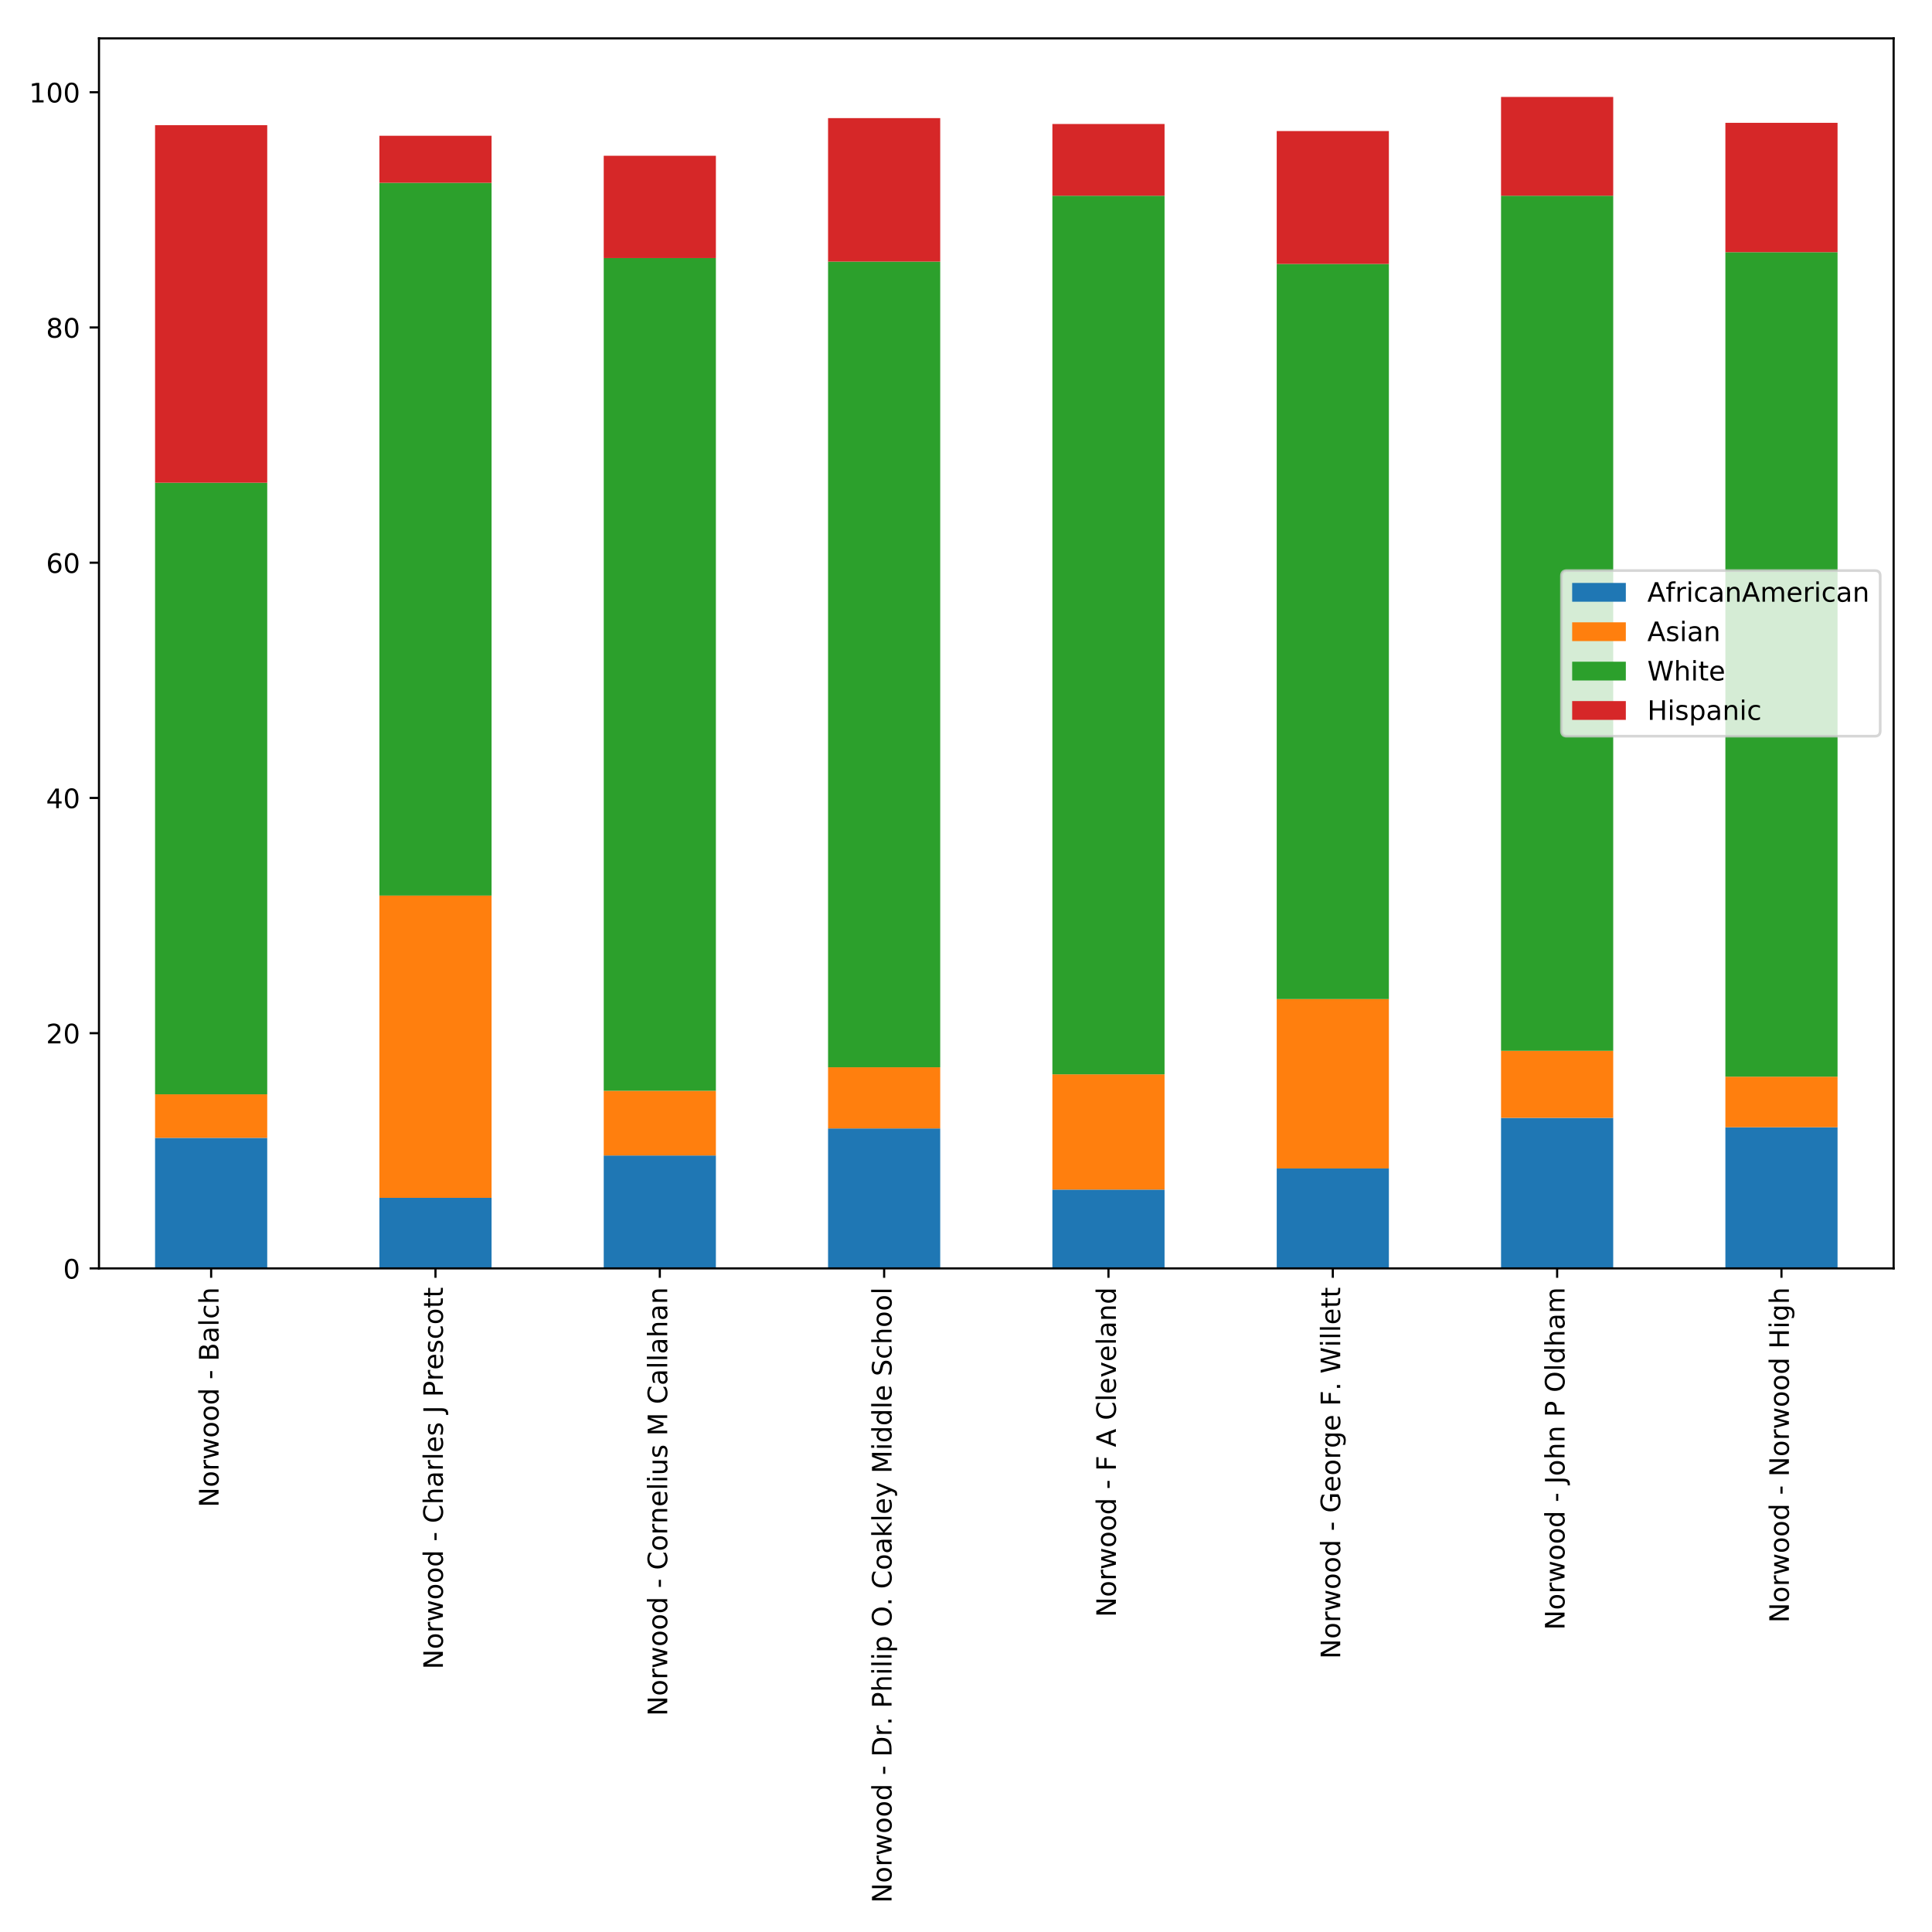 <?xml version="1.0" encoding="utf-8" standalone="no"?>
<!DOCTYPE svg PUBLIC "-//W3C//DTD SVG 1.1//EN"
  "http://www.w3.org/Graphics/SVG/1.1/DTD/svg11.dtd">
<!-- Created with matplotlib (http://matplotlib.org/) -->
<svg height="720pt" version="1.1" viewBox="0 0 720 720" width="720pt" xmlns="http://www.w3.org/2000/svg" xmlns:xlink="http://www.w3.org/1999/xlink">
 <defs>
  <style type="text/css">
*{stroke-linecap:butt;stroke-linejoin:round;}
  </style>
 </defs>
 <g id="figure_1">
  <g id="patch_1">
   <path d="M 0 720 
L 720 720 
L 720 0 
L 0 0 
z
" style="fill:#ffffff;"/>
  </g>
  <g id="axes_1">
   <g id="patch_2">
    <path d="M 36.888 472.697 
L 705.7 472.697 
L 705.7 14.3 
L 36.888 14.3 
z
" style="fill:#ffffff;"/>
   </g>
   <g id="patch_3">
    <path clip-path="url(#paf25fc138d)" d="M 57.788 472.697 
L 99.589 472.697 
L 99.589 424.043 
L 57.788 424.043 
z
" style="fill:#1f77b4;"/>
   </g>
   <g id="patch_4">
    <path clip-path="url(#paf25fc138d)" d="M 141.389 472.697 
L 183.19 472.697 
L 183.19 446.398 
L 141.389 446.398 
z
" style="fill:#1f77b4;"/>
   </g>
   <g id="patch_5">
    <path clip-path="url(#paf25fc138d)" d="M 224.991 472.697 
L 266.792 472.697 
L 266.792 430.618 
L 224.991 430.618 
z
" style="fill:#1f77b4;"/>
   </g>
   <g id="patch_6">
    <path clip-path="url(#paf25fc138d)" d="M 308.593 472.697 
L 350.393 472.697 
L 350.393 420.537 
L 308.593 420.537 
z
" style="fill:#1f77b4;"/>
   </g>
   <g id="patch_7">
    <path clip-path="url(#paf25fc138d)" d="M 392.194 472.697 
L 433.995 472.697 
L 433.995 443.329 
L 392.194 443.329 
z
" style="fill:#1f77b4;"/>
   </g>
   <g id="patch_8">
    <path clip-path="url(#paf25fc138d)" d="M 475.796 472.697 
L 517.596 472.697 
L 517.596 435.44 
L 475.796 435.44 
z
" style="fill:#1f77b4;"/>
   </g>
   <g id="patch_9">
    <path clip-path="url(#paf25fc138d)" d="M 559.397 472.697 
L 601.198 472.697 
L 601.198 416.592 
L 559.397 416.592 
z
" style="fill:#1f77b4;"/>
   </g>
   <g id="patch_10">
    <path clip-path="url(#paf25fc138d)" d="M 642.999 472.697 
L 684.8 472.697 
L 684.8 420.098 
L 642.999 420.098 
z
" style="fill:#1f77b4;"/>
   </g>
   <g id="patch_11">
    <path clip-path="url(#paf25fc138d)" d="M 57.788 424.043 
L 99.589 424.043 
L 99.589 407.825 
L 57.788 407.825 
z
" style="fill:#ff7f0e;"/>
   </g>
   <g id="patch_12">
    <path clip-path="url(#paf25fc138d)" d="M 141.389 446.398 
L 183.19 446.398 
L 183.19 333.749 
L 141.389 333.749 
z
" style="fill:#ff7f0e;"/>
   </g>
   <g id="patch_13">
    <path clip-path="url(#paf25fc138d)" d="M 224.991 430.618 
L 266.792 430.618 
L 266.792 406.51 
L 224.991 406.51 
z
" style="fill:#ff7f0e;"/>
   </g>
   <g id="patch_14">
    <path clip-path="url(#paf25fc138d)" d="M 308.593 420.537 
L 350.393 420.537 
L 350.393 397.744 
L 308.593 397.744 
z
" style="fill:#ff7f0e;"/>
   </g>
   <g id="patch_15">
    <path clip-path="url(#paf25fc138d)" d="M 392.194 443.329 
L 433.995 443.329 
L 433.995 400.374 
L 392.194 400.374 
z
" style="fill:#ff7f0e;"/>
   </g>
   <g id="patch_16">
    <path clip-path="url(#paf25fc138d)" d="M 475.796 435.44 
L 517.596 435.44 
L 517.596 372.321 
L 475.796 372.321 
z
" style="fill:#ff7f0e;"/>
   </g>
   <g id="patch_17">
    <path clip-path="url(#paf25fc138d)" d="M 559.397 416.592 
L 601.198 416.592 
L 601.198 391.607 
L 559.397 391.607 
z
" style="fill:#ff7f0e;"/>
   </g>
   <g id="patch_18">
    <path clip-path="url(#paf25fc138d)" d="M 642.999 420.098 
L 684.8 420.098 
L 684.8 401.25 
L 642.999 401.25 
z
" style="fill:#ff7f0e;"/>
   </g>
   <g id="patch_19">
    <path clip-path="url(#paf25fc138d)" d="M 57.788 407.825 
L 99.589 407.825 
L 99.589 179.898 
L 57.788 179.898 
z
" style="fill:#2ca02c;"/>
   </g>
   <g id="patch_20">
    <path clip-path="url(#paf25fc138d)" d="M 141.389 333.749 
L 183.19 333.749 
L 183.19 68.126 
L 141.389 68.126 
z
" style="fill:#2ca02c;"/>
   </g>
   <g id="patch_21">
    <path clip-path="url(#paf25fc138d)" d="M 224.991 406.51 
L 266.792 406.51 
L 266.792 96.179 
L 224.991 96.179 
z
" style="fill:#2ca02c;"/>
   </g>
   <g id="patch_22">
    <path clip-path="url(#paf25fc138d)" d="M 308.593 397.744 
L 350.393 397.744 
L 350.393 97.493 
L 308.593 97.493 
z
" style="fill:#2ca02c;"/>
   </g>
   <g id="patch_23">
    <path clip-path="url(#paf25fc138d)" d="M 392.194 400.374 
L 433.995 400.374 
L 433.995 72.947 
L 392.194 72.947 
z
" style="fill:#2ca02c;"/>
   </g>
   <g id="patch_24">
    <path clip-path="url(#paf25fc138d)" d="M 475.796 372.321 
L 517.596 372.321 
L 517.596 98.37 
L 475.796 98.37 
z
" style="fill:#2ca02c;"/>
   </g>
   <g id="patch_25">
    <path clip-path="url(#paf25fc138d)" d="M 559.397 391.607 
L 601.198 391.607 
L 601.198 72.947 
L 559.397 72.947 
z
" style="fill:#2ca02c;"/>
   </g>
   <g id="patch_26">
    <path clip-path="url(#paf25fc138d)" d="M 642.999 401.25 
L 684.8 401.25 
L 684.8 93.987 
L 642.999 93.987 
z
" style="fill:#2ca02c;"/>
   </g>
   <g id="patch_27">
    <path clip-path="url(#paf25fc138d)" d="M 57.788 179.898 
L 99.589 179.898 
L 99.589 46.648 
L 57.788 46.648 
z
" style="fill:#d62728;"/>
   </g>
   <g id="patch_28">
    <path clip-path="url(#paf25fc138d)" d="M 141.389 68.126 
L 183.19 68.126 
L 183.19 50.593 
L 141.389 50.593 
z
" style="fill:#d62728;"/>
   </g>
   <g id="patch_29">
    <path clip-path="url(#paf25fc138d)" d="M 224.991 96.179 
L 266.792 96.179 
L 266.792 58.045 
L 224.991 58.045 
z
" style="fill:#d62728;"/>
   </g>
   <g id="patch_30">
    <path clip-path="url(#paf25fc138d)" d="M 308.593 97.493 
L 350.393 97.493 
L 350.393 44.018 
L 308.593 44.018 
z
" style="fill:#d62728;"/>
   </g>
   <g id="patch_31">
    <path clip-path="url(#paf25fc138d)" d="M 392.194 72.947 
L 433.995 72.947 
L 433.995 46.21 
L 392.194 46.21 
z
" style="fill:#d62728;"/>
   </g>
   <g id="patch_32">
    <path clip-path="url(#paf25fc138d)" d="M 475.796 98.37 
L 517.596 98.37 
L 517.596 48.84 
L 475.796 48.84 
z
" style="fill:#d62728;"/>
   </g>
   <g id="patch_33">
    <path clip-path="url(#paf25fc138d)" d="M 559.397 72.947 
L 601.198 72.947 
L 601.198 36.128 
L 559.397 36.128 
z
" style="fill:#d62728;"/>
   </g>
   <g id="patch_34">
    <path clip-path="url(#paf25fc138d)" d="M 642.999 93.987 
L 684.8 93.987 
L 684.8 45.772 
L 642.999 45.772 
z
" style="fill:#d62728;"/>
   </g>
   <g id="matplotlib.axis_1">
    <g id="xtick_1">
     <g id="line2d_1">
      <defs>
       <path d="M 0 0 
L 0 3.5 
" id="mbad2134e27" style="stroke:#000000;stroke-width:0.8;"/>
      </defs>
      <g>
       <use style="stroke:#000000;stroke-width:0.8;" x="78.688" xlink:href="#mbad2134e27" y="472.697"/>
      </g>
     </g>
     <g id="text_1">
      <!-- Norwood - Balch -->
      <defs>
       <path d="M 9.812 72.906 
L 23.094 72.906 
L 55.422 11.922 
L 55.422 72.906 
L 64.984 72.906 
L 64.984 0 
L 51.703 0 
L 19.391 60.984 
L 19.391 0 
L 9.812 0 
z
" id="DejaVuSans-4e"/>
       <path d="M 30.609 48.391 
Q 23.391 48.391 19.188 42.75 
Q 14.984 37.109 14.984 27.297 
Q 14.984 17.484 19.156 11.844 
Q 23.344 6.203 30.609 6.203 
Q 37.797 6.203 41.984 11.859 
Q 46.188 17.531 46.188 27.297 
Q 46.188 37.016 41.984 42.703 
Q 37.797 48.391 30.609 48.391 
z
M 30.609 56 
Q 42.328 56 49.016 48.375 
Q 55.719 40.766 55.719 27.297 
Q 55.719 13.875 49.016 6.219 
Q 42.328 -1.422 30.609 -1.422 
Q 18.844 -1.422 12.172 6.219 
Q 5.516 13.875 5.516 27.297 
Q 5.516 40.766 12.172 48.375 
Q 18.844 56 30.609 56 
z
" id="DejaVuSans-6f"/>
       <path d="M 41.109 46.297 
Q 39.594 47.172 37.812 47.578 
Q 36.031 48 33.891 48 
Q 26.266 48 22.188 43.047 
Q 18.109 38.094 18.109 28.812 
L 18.109 0 
L 9.078 0 
L 9.078 54.688 
L 18.109 54.688 
L 18.109 46.188 
Q 20.953 51.172 25.484 53.578 
Q 30.031 56 36.531 56 
Q 37.453 56 38.578 55.875 
Q 39.703 55.766 41.062 55.516 
z
" id="DejaVuSans-72"/>
       <path d="M 4.203 54.688 
L 13.188 54.688 
L 24.422 12.016 
L 35.594 54.688 
L 46.188 54.688 
L 57.422 12.016 
L 68.609 54.688 
L 77.594 54.688 
L 63.281 0 
L 52.688 0 
L 40.922 44.828 
L 29.109 0 
L 18.5 0 
z
" id="DejaVuSans-77"/>
       <path d="M 45.406 46.391 
L 45.406 75.984 
L 54.391 75.984 
L 54.391 0 
L 45.406 0 
L 45.406 8.203 
Q 42.578 3.328 38.25 0.953 
Q 33.938 -1.422 27.875 -1.422 
Q 17.969 -1.422 11.734 6.484 
Q 5.516 14.406 5.516 27.297 
Q 5.516 40.188 11.734 48.094 
Q 17.969 56 27.875 56 
Q 33.938 56 38.25 53.625 
Q 42.578 51.266 45.406 46.391 
z
M 14.797 27.297 
Q 14.797 17.391 18.875 11.75 
Q 22.953 6.109 30.078 6.109 
Q 37.203 6.109 41.297 11.75 
Q 45.406 17.391 45.406 27.297 
Q 45.406 37.203 41.297 42.844 
Q 37.203 48.484 30.078 48.484 
Q 22.953 48.484 18.875 42.844 
Q 14.797 37.203 14.797 27.297 
z
" id="DejaVuSans-64"/>
       <path id="DejaVuSans-20"/>
       <path d="M 4.891 31.391 
L 31.203 31.391 
L 31.203 23.391 
L 4.891 23.391 
z
" id="DejaVuSans-2d"/>
       <path d="M 19.672 34.812 
L 19.672 8.109 
L 35.5 8.109 
Q 43.453 8.109 47.281 11.406 
Q 51.125 14.703 51.125 21.484 
Q 51.125 28.328 47.281 31.562 
Q 43.453 34.812 35.5 34.812 
z
M 19.672 64.797 
L 19.672 42.828 
L 34.281 42.828 
Q 41.5 42.828 45.031 45.531 
Q 48.578 48.25 48.578 53.812 
Q 48.578 59.328 45.031 62.062 
Q 41.5 64.797 34.281 64.797 
z
M 9.812 72.906 
L 35.016 72.906 
Q 46.297 72.906 52.391 68.219 
Q 58.5 63.531 58.5 54.891 
Q 58.5 48.188 55.375 44.234 
Q 52.25 40.281 46.188 39.312 
Q 53.469 37.75 57.5 32.781 
Q 61.531 27.828 61.531 20.406 
Q 61.531 10.641 54.891 5.312 
Q 48.25 0 35.984 0 
L 9.812 0 
z
" id="DejaVuSans-42"/>
       <path d="M 34.281 27.484 
Q 23.391 27.484 19.188 25 
Q 14.984 22.516 14.984 16.5 
Q 14.984 11.719 18.141 8.906 
Q 21.297 6.109 26.703 6.109 
Q 34.188 6.109 38.703 11.406 
Q 43.219 16.703 43.219 25.484 
L 43.219 27.484 
z
M 52.203 31.203 
L 52.203 0 
L 43.219 0 
L 43.219 8.297 
Q 40.141 3.328 35.547 0.953 
Q 30.953 -1.422 24.312 -1.422 
Q 15.922 -1.422 10.953 3.297 
Q 6 8.016 6 15.922 
Q 6 25.141 12.172 29.828 
Q 18.359 34.516 30.609 34.516 
L 43.219 34.516 
L 43.219 35.406 
Q 43.219 41.609 39.141 45 
Q 35.062 48.391 27.688 48.391 
Q 23 48.391 18.547 47.266 
Q 14.109 46.141 10.016 43.891 
L 10.016 52.203 
Q 14.938 54.109 19.578 55.047 
Q 24.219 56 28.609 56 
Q 40.484 56 46.344 49.844 
Q 52.203 43.703 52.203 31.203 
z
" id="DejaVuSans-61"/>
       <path d="M 9.422 75.984 
L 18.406 75.984 
L 18.406 0 
L 9.422 0 
z
" id="DejaVuSans-6c"/>
       <path d="M 48.781 52.594 
L 48.781 44.188 
Q 44.969 46.297 41.141 47.344 
Q 37.312 48.391 33.406 48.391 
Q 24.656 48.391 19.812 42.844 
Q 14.984 37.312 14.984 27.297 
Q 14.984 17.281 19.812 11.734 
Q 24.656 6.203 33.406 6.203 
Q 37.312 6.203 41.141 7.25 
Q 44.969 8.297 48.781 10.406 
L 48.781 2.094 
Q 45.016 0.344 40.984 -0.531 
Q 36.969 -1.422 32.422 -1.422 
Q 20.062 -1.422 12.781 6.344 
Q 5.516 14.109 5.516 27.297 
Q 5.516 40.672 12.859 48.328 
Q 20.219 56 33.016 56 
Q 37.156 56 41.109 55.141 
Q 45.062 54.297 48.781 52.594 
z
" id="DejaVuSans-63"/>
       <path d="M 54.891 33.016 
L 54.891 0 
L 45.906 0 
L 45.906 32.719 
Q 45.906 40.484 42.875 44.328 
Q 39.844 48.188 33.797 48.188 
Q 26.516 48.188 22.312 43.547 
Q 18.109 38.922 18.109 30.906 
L 18.109 0 
L 9.078 0 
L 9.078 75.984 
L 18.109 75.984 
L 18.109 46.188 
Q 21.344 51.125 25.703 53.562 
Q 30.078 56 35.797 56 
Q 45.219 56 50.047 50.172 
Q 54.891 44.344 54.891 33.016 
z
" id="DejaVuSans-68"/>
      </defs>
      <g transform="translate(81.448 561.739)rotate(-90)scale(0.1 -0.1)">
       <use xlink:href="#DejaVuSans-4e"/>
       <use x="74.805" xlink:href="#DejaVuSans-6f"/>
       <use x="135.986" xlink:href="#DejaVuSans-72"/>
       <use x="177.1" xlink:href="#DejaVuSans-77"/>
       <use x="258.887" xlink:href="#DejaVuSans-6f"/>
       <use x="320.068" xlink:href="#DejaVuSans-6f"/>
       <use x="381.25" xlink:href="#DejaVuSans-64"/>
       <use x="444.727" xlink:href="#DejaVuSans-20"/>
       <use x="476.514" xlink:href="#DejaVuSans-2d"/>
       <use x="512.598" xlink:href="#DejaVuSans-20"/>
       <use x="544.385" xlink:href="#DejaVuSans-42"/>
       <use x="612.988" xlink:href="#DejaVuSans-61"/>
       <use x="674.268" xlink:href="#DejaVuSans-6c"/>
       <use x="702.051" xlink:href="#DejaVuSans-63"/>
       <use x="757.031" xlink:href="#DejaVuSans-68"/>
      </g>
     </g>
    </g>
    <g id="xtick_2">
     <g id="line2d_2">
      <g>
       <use style="stroke:#000000;stroke-width:0.8;" x="162.29" xlink:href="#mbad2134e27" y="472.697"/>
      </g>
     </g>
     <g id="text_2">
      <!-- Norwood - Charles J Prescott -->
      <defs>
       <path d="M 64.406 67.281 
L 64.406 56.891 
Q 59.422 61.531 53.781 63.812 
Q 48.141 66.109 41.797 66.109 
Q 29.297 66.109 22.656 58.469 
Q 16.016 50.828 16.016 36.375 
Q 16.016 21.969 22.656 14.328 
Q 29.297 6.688 41.797 6.688 
Q 48.141 6.688 53.781 8.984 
Q 59.422 11.281 64.406 15.922 
L 64.406 5.609 
Q 59.234 2.094 53.438 0.328 
Q 47.656 -1.422 41.219 -1.422 
Q 24.656 -1.422 15.125 8.703 
Q 5.609 18.844 5.609 36.375 
Q 5.609 53.953 15.125 64.078 
Q 24.656 74.219 41.219 74.219 
Q 47.75 74.219 53.531 72.484 
Q 59.328 70.75 64.406 67.281 
z
" id="DejaVuSans-43"/>
       <path d="M 56.203 29.594 
L 56.203 25.203 
L 14.891 25.203 
Q 15.484 15.922 20.484 11.062 
Q 25.484 6.203 34.422 6.203 
Q 39.594 6.203 44.453 7.469 
Q 49.312 8.734 54.109 11.281 
L 54.109 2.781 
Q 49.266 0.734 44.188 -0.344 
Q 39.109 -1.422 33.891 -1.422 
Q 20.797 -1.422 13.156 6.188 
Q 5.516 13.812 5.516 26.812 
Q 5.516 40.234 12.766 48.109 
Q 20.016 56 32.328 56 
Q 43.359 56 49.781 48.891 
Q 56.203 41.797 56.203 29.594 
z
M 47.219 32.234 
Q 47.125 39.594 43.094 43.984 
Q 39.062 48.391 32.422 48.391 
Q 24.906 48.391 20.391 44.141 
Q 15.875 39.891 15.188 32.172 
z
" id="DejaVuSans-65"/>
       <path d="M 44.281 53.078 
L 44.281 44.578 
Q 40.484 46.531 36.375 47.5 
Q 32.281 48.484 27.875 48.484 
Q 21.188 48.484 17.844 46.438 
Q 14.5 44.391 14.5 40.281 
Q 14.5 37.156 16.891 35.375 
Q 19.281 33.594 26.516 31.984 
L 29.594 31.297 
Q 39.156 29.25 43.188 25.516 
Q 47.219 21.781 47.219 15.094 
Q 47.219 7.469 41.188 3.016 
Q 35.156 -1.422 24.609 -1.422 
Q 20.219 -1.422 15.453 -0.562 
Q 10.688 0.297 5.422 2 
L 5.422 11.281 
Q 10.406 8.688 15.234 7.391 
Q 20.062 6.109 24.812 6.109 
Q 31.156 6.109 34.562 8.281 
Q 37.984 10.453 37.984 14.406 
Q 37.984 18.062 35.516 20.016 
Q 33.062 21.969 24.703 23.781 
L 21.578 24.516 
Q 13.234 26.266 9.516 29.906 
Q 5.812 33.547 5.812 39.891 
Q 5.812 47.609 11.281 51.797 
Q 16.75 56 26.812 56 
Q 31.781 56 36.172 55.266 
Q 40.578 54.547 44.281 53.078 
z
" id="DejaVuSans-73"/>
       <path d="M 9.812 72.906 
L 19.672 72.906 
L 19.672 5.078 
Q 19.672 -8.109 14.672 -14.062 
Q 9.672 -20.016 -1.422 -20.016 
L -5.172 -20.016 
L -5.172 -11.719 
L -2.094 -11.719 
Q 4.438 -11.719 7.125 -8.047 
Q 9.812 -4.391 9.812 5.078 
z
" id="DejaVuSans-4a"/>
       <path d="M 19.672 64.797 
L 19.672 37.406 
L 32.078 37.406 
Q 38.969 37.406 42.719 40.969 
Q 46.484 44.531 46.484 51.125 
Q 46.484 57.672 42.719 61.234 
Q 38.969 64.797 32.078 64.797 
z
M 9.812 72.906 
L 32.078 72.906 
Q 44.344 72.906 50.609 67.359 
Q 56.891 61.812 56.891 51.125 
Q 56.891 40.328 50.609 34.812 
Q 44.344 29.297 32.078 29.297 
L 19.672 29.297 
L 19.672 0 
L 9.812 0 
z
" id="DejaVuSans-50"/>
       <path d="M 18.312 70.219 
L 18.312 54.688 
L 36.812 54.688 
L 36.812 47.703 
L 18.312 47.703 
L 18.312 18.016 
Q 18.312 11.328 20.141 9.422 
Q 21.969 7.516 27.594 7.516 
L 36.812 7.516 
L 36.812 0 
L 27.594 0 
Q 17.188 0 13.234 3.875 
Q 9.281 7.766 9.281 18.016 
L 9.281 47.703 
L 2.688 47.703 
L 2.688 54.688 
L 9.281 54.688 
L 9.281 70.219 
z
" id="DejaVuSans-74"/>
      </defs>
      <g transform="translate(165.049 622.098)rotate(-90)scale(0.1 -0.1)">
       <use xlink:href="#DejaVuSans-4e"/>
       <use x="74.805" xlink:href="#DejaVuSans-6f"/>
       <use x="135.986" xlink:href="#DejaVuSans-72"/>
       <use x="177.1" xlink:href="#DejaVuSans-77"/>
       <use x="258.887" xlink:href="#DejaVuSans-6f"/>
       <use x="320.068" xlink:href="#DejaVuSans-6f"/>
       <use x="381.25" xlink:href="#DejaVuSans-64"/>
       <use x="444.727" xlink:href="#DejaVuSans-20"/>
       <use x="476.514" xlink:href="#DejaVuSans-2d"/>
       <use x="512.598" xlink:href="#DejaVuSans-20"/>
       <use x="544.385" xlink:href="#DejaVuSans-43"/>
       <use x="614.209" xlink:href="#DejaVuSans-68"/>
       <use x="677.588" xlink:href="#DejaVuSans-61"/>
       <use x="738.867" xlink:href="#DejaVuSans-72"/>
       <use x="779.98" xlink:href="#DejaVuSans-6c"/>
       <use x="807.764" xlink:href="#DejaVuSans-65"/>
       <use x="869.287" xlink:href="#DejaVuSans-73"/>
       <use x="921.387" xlink:href="#DejaVuSans-20"/>
       <use x="953.174" xlink:href="#DejaVuSans-4a"/>
       <use x="982.666" xlink:href="#DejaVuSans-20"/>
       <use x="1014.453" xlink:href="#DejaVuSans-50"/>
       <use x="1074.74" xlink:href="#DejaVuSans-72"/>
       <use x="1115.822" xlink:href="#DejaVuSans-65"/>
       <use x="1177.346" xlink:href="#DejaVuSans-73"/>
       <use x="1229.445" xlink:href="#DejaVuSans-63"/>
       <use x="1284.426" xlink:href="#DejaVuSans-6f"/>
       <use x="1345.607" xlink:href="#DejaVuSans-74"/>
       <use x="1384.816" xlink:href="#DejaVuSans-74"/>
      </g>
     </g>
    </g>
    <g id="xtick_3">
     <g id="line2d_3">
      <g>
       <use style="stroke:#000000;stroke-width:0.8;" x="245.891" xlink:href="#mbad2134e27" y="472.697"/>
      </g>
     </g>
     <g id="text_3">
      <!-- Norwood - Cornelius M Callahan -->
      <defs>
       <path d="M 54.891 33.016 
L 54.891 0 
L 45.906 0 
L 45.906 32.719 
Q 45.906 40.484 42.875 44.328 
Q 39.844 48.188 33.797 48.188 
Q 26.516 48.188 22.312 43.547 
Q 18.109 38.922 18.109 30.906 
L 18.109 0 
L 9.078 0 
L 9.078 54.688 
L 18.109 54.688 
L 18.109 46.188 
Q 21.344 51.125 25.703 53.562 
Q 30.078 56 35.797 56 
Q 45.219 56 50.047 50.172 
Q 54.891 44.344 54.891 33.016 
z
" id="DejaVuSans-6e"/>
       <path d="M 9.422 54.688 
L 18.406 54.688 
L 18.406 0 
L 9.422 0 
z
M 9.422 75.984 
L 18.406 75.984 
L 18.406 64.594 
L 9.422 64.594 
z
" id="DejaVuSans-69"/>
       <path d="M 8.5 21.578 
L 8.5 54.688 
L 17.484 54.688 
L 17.484 21.922 
Q 17.484 14.156 20.5 10.266 
Q 23.531 6.391 29.594 6.391 
Q 36.859 6.391 41.078 11.031 
Q 45.312 15.672 45.312 23.688 
L 45.312 54.688 
L 54.297 54.688 
L 54.297 0 
L 45.312 0 
L 45.312 8.406 
Q 42.047 3.422 37.719 1 
Q 33.406 -1.422 27.688 -1.422 
Q 18.266 -1.422 13.375 4.438 
Q 8.5 10.297 8.5 21.578 
z
M 31.109 56 
z
" id="DejaVuSans-75"/>
       <path d="M 9.812 72.906 
L 24.516 72.906 
L 43.109 23.297 
L 61.812 72.906 
L 76.516 72.906 
L 76.516 0 
L 66.891 0 
L 66.891 64.016 
L 48.094 14.016 
L 38.188 14.016 
L 19.391 64.016 
L 19.391 0 
L 9.812 0 
z
" id="DejaVuSans-4d"/>
      </defs>
      <g transform="translate(248.651 639.523)rotate(-90)scale(0.1 -0.1)">
       <use xlink:href="#DejaVuSans-4e"/>
       <use x="74.805" xlink:href="#DejaVuSans-6f"/>
       <use x="135.986" xlink:href="#DejaVuSans-72"/>
       <use x="177.1" xlink:href="#DejaVuSans-77"/>
       <use x="258.887" xlink:href="#DejaVuSans-6f"/>
       <use x="320.068" xlink:href="#DejaVuSans-6f"/>
       <use x="381.25" xlink:href="#DejaVuSans-64"/>
       <use x="444.727" xlink:href="#DejaVuSans-20"/>
       <use x="476.514" xlink:href="#DejaVuSans-2d"/>
       <use x="512.598" xlink:href="#DejaVuSans-20"/>
       <use x="544.385" xlink:href="#DejaVuSans-43"/>
       <use x="614.209" xlink:href="#DejaVuSans-6f"/>
       <use x="675.391" xlink:href="#DejaVuSans-72"/>
       <use x="716.488" xlink:href="#DejaVuSans-6e"/>
       <use x="779.867" xlink:href="#DejaVuSans-65"/>
       <use x="841.391" xlink:href="#DejaVuSans-6c"/>
       <use x="869.174" xlink:href="#DejaVuSans-69"/>
       <use x="896.957" xlink:href="#DejaVuSans-75"/>
       <use x="960.336" xlink:href="#DejaVuSans-73"/>
       <use x="1012.436" xlink:href="#DejaVuSans-20"/>
       <use x="1044.223" xlink:href="#DejaVuSans-4d"/>
       <use x="1130.502" xlink:href="#DejaVuSans-20"/>
       <use x="1162.289" xlink:href="#DejaVuSans-43"/>
       <use x="1232.113" xlink:href="#DejaVuSans-61"/>
       <use x="1293.393" xlink:href="#DejaVuSans-6c"/>
       <use x="1321.176" xlink:href="#DejaVuSans-6c"/>
       <use x="1348.959" xlink:href="#DejaVuSans-61"/>
       <use x="1410.238" xlink:href="#DejaVuSans-68"/>
       <use x="1473.617" xlink:href="#DejaVuSans-61"/>
       <use x="1534.896" xlink:href="#DejaVuSans-6e"/>
      </g>
     </g>
    </g>
    <g id="xtick_4">
     <g id="line2d_4">
      <g>
       <use style="stroke:#000000;stroke-width:0.8;" x="329.493" xlink:href="#mbad2134e27" y="472.697"/>
      </g>
     </g>
     <g id="text_4">
      <!-- Norwood - Dr. Philip O. Coakley Middle School -->
      <defs>
       <path d="M 19.672 64.797 
L 19.672 8.109 
L 31.594 8.109 
Q 46.688 8.109 53.688 14.938 
Q 60.688 21.781 60.688 36.531 
Q 60.688 51.172 53.688 57.984 
Q 46.688 64.797 31.594 64.797 
z
M 9.812 72.906 
L 30.078 72.906 
Q 51.266 72.906 61.172 64.094 
Q 71.094 55.281 71.094 36.531 
Q 71.094 17.672 61.125 8.828 
Q 51.172 0 30.078 0 
L 9.812 0 
z
" id="DejaVuSans-44"/>
       <path d="M 10.688 12.406 
L 21 12.406 
L 21 0 
L 10.688 0 
z
" id="DejaVuSans-2e"/>
       <path d="M 18.109 8.203 
L 18.109 -20.797 
L 9.078 -20.797 
L 9.078 54.688 
L 18.109 54.688 
L 18.109 46.391 
Q 20.953 51.266 25.266 53.625 
Q 29.594 56 35.594 56 
Q 45.562 56 51.781 48.094 
Q 58.016 40.188 58.016 27.297 
Q 58.016 14.406 51.781 6.484 
Q 45.562 -1.422 35.594 -1.422 
Q 29.594 -1.422 25.266 0.953 
Q 20.953 3.328 18.109 8.203 
z
M 48.688 27.297 
Q 48.688 37.203 44.609 42.844 
Q 40.531 48.484 33.406 48.484 
Q 26.266 48.484 22.188 42.844 
Q 18.109 37.203 18.109 27.297 
Q 18.109 17.391 22.188 11.75 
Q 26.266 6.109 33.406 6.109 
Q 40.531 6.109 44.609 11.75 
Q 48.688 17.391 48.688 27.297 
z
" id="DejaVuSans-70"/>
       <path d="M 39.406 66.219 
Q 28.656 66.219 22.328 58.203 
Q 16.016 50.203 16.016 36.375 
Q 16.016 22.609 22.328 14.594 
Q 28.656 6.594 39.406 6.594 
Q 50.141 6.594 56.422 14.594 
Q 62.703 22.609 62.703 36.375 
Q 62.703 50.203 56.422 58.203 
Q 50.141 66.219 39.406 66.219 
z
M 39.406 74.219 
Q 54.734 74.219 63.906 63.938 
Q 73.094 53.656 73.094 36.375 
Q 73.094 19.141 63.906 8.859 
Q 54.734 -1.422 39.406 -1.422 
Q 24.031 -1.422 14.812 8.828 
Q 5.609 19.094 5.609 36.375 
Q 5.609 53.656 14.812 63.938 
Q 24.031 74.219 39.406 74.219 
z
" id="DejaVuSans-4f"/>
       <path d="M 9.078 75.984 
L 18.109 75.984 
L 18.109 31.109 
L 44.922 54.688 
L 56.391 54.688 
L 27.391 29.109 
L 57.625 0 
L 45.906 0 
L 18.109 26.703 
L 18.109 0 
L 9.078 0 
z
" id="DejaVuSans-6b"/>
       <path d="M 32.172 -5.078 
Q 28.375 -14.844 24.75 -17.812 
Q 21.141 -20.797 15.094 -20.797 
L 7.906 -20.797 
L 7.906 -13.281 
L 13.188 -13.281 
Q 16.891 -13.281 18.938 -11.516 
Q 21 -9.766 23.484 -3.219 
L 25.094 0.875 
L 2.984 54.688 
L 12.5 54.688 
L 29.594 11.922 
L 46.688 54.688 
L 56.203 54.688 
z
" id="DejaVuSans-79"/>
       <path d="M 53.516 70.516 
L 53.516 60.891 
Q 47.906 63.578 42.922 64.891 
Q 37.938 66.219 33.297 66.219 
Q 25.25 66.219 20.875 63.094 
Q 16.5 59.969 16.5 54.203 
Q 16.5 49.359 19.406 46.891 
Q 22.312 44.438 30.422 42.922 
L 36.375 41.703 
Q 47.406 39.594 52.656 34.297 
Q 57.906 29 57.906 20.125 
Q 57.906 9.516 50.797 4.047 
Q 43.703 -1.422 29.984 -1.422 
Q 24.812 -1.422 18.969 -0.25 
Q 13.141 0.922 6.891 3.219 
L 6.891 13.375 
Q 12.891 10.016 18.656 8.297 
Q 24.422 6.594 29.984 6.594 
Q 38.422 6.594 43.016 9.906 
Q 47.609 13.234 47.609 19.391 
Q 47.609 24.75 44.312 27.781 
Q 41.016 30.812 33.5 32.328 
L 27.484 33.5 
Q 16.453 35.688 11.516 40.375 
Q 6.594 45.062 6.594 53.422 
Q 6.594 63.094 13.406 68.656 
Q 20.219 74.219 32.172 74.219 
Q 37.312 74.219 42.625 73.281 
Q 47.953 72.359 53.516 70.516 
z
" id="DejaVuSans-53"/>
      </defs>
      <g transform="translate(332.252 709.2)rotate(-90)scale(0.1 -0.1)">
       <use xlink:href="#DejaVuSans-4e"/>
       <use x="74.805" xlink:href="#DejaVuSans-6f"/>
       <use x="135.986" xlink:href="#DejaVuSans-72"/>
       <use x="177.1" xlink:href="#DejaVuSans-77"/>
       <use x="258.887" xlink:href="#DejaVuSans-6f"/>
       <use x="320.068" xlink:href="#DejaVuSans-6f"/>
       <use x="381.25" xlink:href="#DejaVuSans-64"/>
       <use x="444.727" xlink:href="#DejaVuSans-20"/>
       <use x="476.514" xlink:href="#DejaVuSans-2d"/>
       <use x="512.598" xlink:href="#DejaVuSans-20"/>
       <use x="544.385" xlink:href="#DejaVuSans-44"/>
       <use x="621.387" xlink:href="#DejaVuSans-72"/>
       <use x="662.359" xlink:href="#DejaVuSans-2e"/>
       <use x="694.146" xlink:href="#DejaVuSans-20"/>
       <use x="725.934" xlink:href="#DejaVuSans-50"/>
       <use x="786.236" xlink:href="#DejaVuSans-68"/>
       <use x="849.615" xlink:href="#DejaVuSans-69"/>
       <use x="877.398" xlink:href="#DejaVuSans-6c"/>
       <use x="905.182" xlink:href="#DejaVuSans-69"/>
       <use x="932.965" xlink:href="#DejaVuSans-70"/>
       <use x="996.441" xlink:href="#DejaVuSans-20"/>
       <use x="1028.229" xlink:href="#DejaVuSans-4f"/>
       <use x="1106.877" xlink:href="#DejaVuSans-2e"/>
       <use x="1138.664" xlink:href="#DejaVuSans-20"/>
       <use x="1170.451" xlink:href="#DejaVuSans-43"/>
       <use x="1240.275" xlink:href="#DejaVuSans-6f"/>
       <use x="1301.457" xlink:href="#DejaVuSans-61"/>
       <use x="1362.736" xlink:href="#DejaVuSans-6b"/>
       <use x="1420.646" xlink:href="#DejaVuSans-6c"/>
       <use x="1448.43" xlink:href="#DejaVuSans-65"/>
       <use x="1509.953" xlink:href="#DejaVuSans-79"/>
       <use x="1569.133" xlink:href="#DejaVuSans-20"/>
       <use x="1600.92" xlink:href="#DejaVuSans-4d"/>
       <use x="1687.199" xlink:href="#DejaVuSans-69"/>
       <use x="1714.982" xlink:href="#DejaVuSans-64"/>
       <use x="1778.459" xlink:href="#DejaVuSans-64"/>
       <use x="1841.936" xlink:href="#DejaVuSans-6c"/>
       <use x="1869.719" xlink:href="#DejaVuSans-65"/>
       <use x="1931.242" xlink:href="#DejaVuSans-20"/>
       <use x="1963.029" xlink:href="#DejaVuSans-53"/>
       <use x="2026.506" xlink:href="#DejaVuSans-63"/>
       <use x="2081.486" xlink:href="#DejaVuSans-68"/>
       <use x="2144.865" xlink:href="#DejaVuSans-6f"/>
       <use x="2206.047" xlink:href="#DejaVuSans-6f"/>
       <use x="2267.229" xlink:href="#DejaVuSans-6c"/>
      </g>
     </g>
    </g>
    <g id="xtick_5">
     <g id="line2d_5">
      <g>
       <use style="stroke:#000000;stroke-width:0.8;" x="413.095" xlink:href="#mbad2134e27" y="472.697"/>
      </g>
     </g>
     <g id="text_5">
      <!-- Norwood - F A Cleveland -->
      <defs>
       <path d="M 9.812 72.906 
L 51.703 72.906 
L 51.703 64.594 
L 19.672 64.594 
L 19.672 43.109 
L 48.578 43.109 
L 48.578 34.812 
L 19.672 34.812 
L 19.672 0 
L 9.812 0 
z
" id="DejaVuSans-46"/>
       <path d="M 34.188 63.188 
L 20.797 26.906 
L 47.609 26.906 
z
M 28.609 72.906 
L 39.797 72.906 
L 67.578 0 
L 57.328 0 
L 50.688 18.703 
L 17.828 18.703 
L 11.188 0 
L 0.781 0 
z
" id="DejaVuSans-41"/>
       <path d="M 2.984 54.688 
L 12.5 54.688 
L 29.594 8.797 
L 46.688 54.688 
L 56.203 54.688 
L 35.688 0 
L 23.484 0 
z
" id="DejaVuSans-76"/>
      </defs>
      <g transform="translate(415.854 602.663)rotate(-90)scale(0.1 -0.1)">
       <use xlink:href="#DejaVuSans-4e"/>
       <use x="74.805" xlink:href="#DejaVuSans-6f"/>
       <use x="135.986" xlink:href="#DejaVuSans-72"/>
       <use x="177.1" xlink:href="#DejaVuSans-77"/>
       <use x="258.887" xlink:href="#DejaVuSans-6f"/>
       <use x="320.068" xlink:href="#DejaVuSans-6f"/>
       <use x="381.25" xlink:href="#DejaVuSans-64"/>
       <use x="444.727" xlink:href="#DejaVuSans-20"/>
       <use x="476.514" xlink:href="#DejaVuSans-2d"/>
       <use x="512.598" xlink:href="#DejaVuSans-20"/>
       <use x="544.385" xlink:href="#DejaVuSans-46"/>
       <use x="601.904" xlink:href="#DejaVuSans-20"/>
       <use x="633.691" xlink:href="#DejaVuSans-41"/>
       <use x="702.1" xlink:href="#DejaVuSans-20"/>
       <use x="733.887" xlink:href="#DejaVuSans-43"/>
       <use x="803.711" xlink:href="#DejaVuSans-6c"/>
       <use x="831.494" xlink:href="#DejaVuSans-65"/>
       <use x="893.018" xlink:href="#DejaVuSans-76"/>
       <use x="952.197" xlink:href="#DejaVuSans-65"/>
       <use x="1013.721" xlink:href="#DejaVuSans-6c"/>
       <use x="1041.504" xlink:href="#DejaVuSans-61"/>
       <use x="1102.783" xlink:href="#DejaVuSans-6e"/>
       <use x="1166.162" xlink:href="#DejaVuSans-64"/>
      </g>
     </g>
    </g>
    <g id="xtick_6">
     <g id="line2d_6">
      <g>
       <use style="stroke:#000000;stroke-width:0.8;" x="496.696" xlink:href="#mbad2134e27" y="472.697"/>
      </g>
     </g>
     <g id="text_6">
      <!-- Norwood - George F. Willett -->
      <defs>
       <path d="M 59.516 10.406 
L 59.516 29.984 
L 43.406 29.984 
L 43.406 38.094 
L 69.281 38.094 
L 69.281 6.781 
Q 63.578 2.734 56.688 0.656 
Q 49.812 -1.422 42 -1.422 
Q 24.906 -1.422 15.25 8.562 
Q 5.609 18.562 5.609 36.375 
Q 5.609 54.25 15.25 64.234 
Q 24.906 74.219 42 74.219 
Q 49.125 74.219 55.547 72.453 
Q 61.969 70.703 67.391 67.281 
L 67.391 56.781 
Q 61.922 61.422 55.766 63.766 
Q 49.609 66.109 42.828 66.109 
Q 29.438 66.109 22.719 58.641 
Q 16.016 51.172 16.016 36.375 
Q 16.016 21.625 22.719 14.156 
Q 29.438 6.688 42.828 6.688 
Q 48.047 6.688 52.141 7.594 
Q 56.25 8.5 59.516 10.406 
z
" id="DejaVuSans-47"/>
       <path d="M 45.406 27.984 
Q 45.406 37.75 41.375 43.109 
Q 37.359 48.484 30.078 48.484 
Q 22.859 48.484 18.828 43.109 
Q 14.797 37.75 14.797 27.984 
Q 14.797 18.266 18.828 12.891 
Q 22.859 7.516 30.078 7.516 
Q 37.359 7.516 41.375 12.891 
Q 45.406 18.266 45.406 27.984 
z
M 54.391 6.781 
Q 54.391 -7.172 48.188 -13.984 
Q 42 -20.797 29.203 -20.797 
Q 24.469 -20.797 20.266 -20.094 
Q 16.062 -19.391 12.109 -17.922 
L 12.109 -9.188 
Q 16.062 -11.328 19.922 -12.344 
Q 23.781 -13.375 27.781 -13.375 
Q 36.625 -13.375 41.016 -8.766 
Q 45.406 -4.156 45.406 5.172 
L 45.406 9.625 
Q 42.625 4.781 38.281 2.391 
Q 33.938 0 27.875 0 
Q 17.828 0 11.672 7.656 
Q 5.516 15.328 5.516 27.984 
Q 5.516 40.672 11.672 48.328 
Q 17.828 56 27.875 56 
Q 33.938 56 38.281 53.609 
Q 42.625 51.219 45.406 46.391 
L 45.406 54.688 
L 54.391 54.688 
z
" id="DejaVuSans-67"/>
       <path d="M 3.328 72.906 
L 13.281 72.906 
L 28.609 11.281 
L 43.891 72.906 
L 54.984 72.906 
L 70.312 11.281 
L 85.594 72.906 
L 95.609 72.906 
L 77.297 0 
L 64.891 0 
L 49.516 63.281 
L 33.984 0 
L 21.578 0 
z
" id="DejaVuSans-57"/>
      </defs>
      <g transform="translate(499.455 618.241)rotate(-90)scale(0.1 -0.1)">
       <use xlink:href="#DejaVuSans-4e"/>
       <use x="74.805" xlink:href="#DejaVuSans-6f"/>
       <use x="135.986" xlink:href="#DejaVuSans-72"/>
       <use x="177.1" xlink:href="#DejaVuSans-77"/>
       <use x="258.887" xlink:href="#DejaVuSans-6f"/>
       <use x="320.068" xlink:href="#DejaVuSans-6f"/>
       <use x="381.25" xlink:href="#DejaVuSans-64"/>
       <use x="444.727" xlink:href="#DejaVuSans-20"/>
       <use x="476.514" xlink:href="#DejaVuSans-2d"/>
       <use x="512.598" xlink:href="#DejaVuSans-20"/>
       <use x="544.385" xlink:href="#DejaVuSans-47"/>
       <use x="621.875" xlink:href="#DejaVuSans-65"/>
       <use x="683.398" xlink:href="#DejaVuSans-6f"/>
       <use x="744.58" xlink:href="#DejaVuSans-72"/>
       <use x="785.678" xlink:href="#DejaVuSans-67"/>
       <use x="849.154" xlink:href="#DejaVuSans-65"/>
       <use x="910.678" xlink:href="#DejaVuSans-20"/>
       <use x="942.465" xlink:href="#DejaVuSans-46"/>
       <use x="999.734" xlink:href="#DejaVuSans-2e"/>
       <use x="1031.521" xlink:href="#DejaVuSans-20"/>
       <use x="1063.309" xlink:href="#DejaVuSans-57"/>
       <use x="1162.154" xlink:href="#DejaVuSans-69"/>
       <use x="1189.938" xlink:href="#DejaVuSans-6c"/>
       <use x="1217.721" xlink:href="#DejaVuSans-6c"/>
       <use x="1245.504" xlink:href="#DejaVuSans-65"/>
       <use x="1307.027" xlink:href="#DejaVuSans-74"/>
       <use x="1346.236" xlink:href="#DejaVuSans-74"/>
      </g>
     </g>
    </g>
    <g id="xtick_7">
     <g id="line2d_7">
      <g>
       <use style="stroke:#000000;stroke-width:0.8;" x="580.298" xlink:href="#mbad2134e27" y="472.697"/>
      </g>
     </g>
     <g id="text_7">
      <!-- Norwood - John P Oldham -->
      <defs>
       <path d="M 52 44.188 
Q 55.375 50.25 60.062 53.125 
Q 64.75 56 71.094 56 
Q 79.641 56 84.281 50.016 
Q 88.922 44.047 88.922 33.016 
L 88.922 0 
L 79.891 0 
L 79.891 32.719 
Q 79.891 40.578 77.094 44.375 
Q 74.312 48.188 68.609 48.188 
Q 61.625 48.188 57.562 43.547 
Q 53.516 38.922 53.516 30.906 
L 53.516 0 
L 44.484 0 
L 44.484 32.719 
Q 44.484 40.625 41.703 44.406 
Q 38.922 48.188 33.109 48.188 
Q 26.219 48.188 22.156 43.531 
Q 18.109 38.875 18.109 30.906 
L 18.109 0 
L 9.078 0 
L 9.078 54.688 
L 18.109 54.688 
L 18.109 46.188 
Q 21.188 51.219 25.484 53.609 
Q 29.781 56 35.688 56 
Q 41.656 56 45.828 52.969 
Q 50 49.953 52 44.188 
z
" id="DejaVuSans-6d"/>
      </defs>
      <g transform="translate(583.057 607.47)rotate(-90)scale(0.1 -0.1)">
       <use xlink:href="#DejaVuSans-4e"/>
       <use x="74.805" xlink:href="#DejaVuSans-6f"/>
       <use x="135.986" xlink:href="#DejaVuSans-72"/>
       <use x="177.1" xlink:href="#DejaVuSans-77"/>
       <use x="258.887" xlink:href="#DejaVuSans-6f"/>
       <use x="320.068" xlink:href="#DejaVuSans-6f"/>
       <use x="381.25" xlink:href="#DejaVuSans-64"/>
       <use x="444.727" xlink:href="#DejaVuSans-20"/>
       <use x="476.514" xlink:href="#DejaVuSans-2d"/>
       <use x="512.598" xlink:href="#DejaVuSans-20"/>
       <use x="544.385" xlink:href="#DejaVuSans-4a"/>
       <use x="573.877" xlink:href="#DejaVuSans-6f"/>
       <use x="635.059" xlink:href="#DejaVuSans-68"/>
       <use x="698.438" xlink:href="#DejaVuSans-6e"/>
       <use x="761.816" xlink:href="#DejaVuSans-20"/>
       <use x="793.604" xlink:href="#DejaVuSans-50"/>
       <use x="853.906" xlink:href="#DejaVuSans-20"/>
       <use x="885.693" xlink:href="#DejaVuSans-4f"/>
       <use x="964.404" xlink:href="#DejaVuSans-6c"/>
       <use x="992.188" xlink:href="#DejaVuSans-64"/>
       <use x="1055.664" xlink:href="#DejaVuSans-68"/>
       <use x="1119.043" xlink:href="#DejaVuSans-61"/>
       <use x="1180.322" xlink:href="#DejaVuSans-6d"/>
      </g>
     </g>
    </g>
    <g id="xtick_8">
     <g id="line2d_8">
      <g>
       <use style="stroke:#000000;stroke-width:0.8;" x="663.899" xlink:href="#mbad2134e27" y="472.697"/>
      </g>
     </g>
     <g id="text_8">
      <!-- Norwood - Norwood High -->
      <defs>
       <path d="M 9.812 72.906 
L 19.672 72.906 
L 19.672 43.016 
L 55.516 43.016 
L 55.516 72.906 
L 65.375 72.906 
L 65.375 0 
L 55.516 0 
L 55.516 34.719 
L 19.672 34.719 
L 19.672 0 
L 9.812 0 
z
" id="DejaVuSans-48"/>
      </defs>
      <g transform="translate(666.659 604.773)rotate(-90)scale(0.1 -0.1)">
       <use xlink:href="#DejaVuSans-4e"/>
       <use x="74.805" xlink:href="#DejaVuSans-6f"/>
       <use x="135.986" xlink:href="#DejaVuSans-72"/>
       <use x="177.1" xlink:href="#DejaVuSans-77"/>
       <use x="258.887" xlink:href="#DejaVuSans-6f"/>
       <use x="320.068" xlink:href="#DejaVuSans-6f"/>
       <use x="381.25" xlink:href="#DejaVuSans-64"/>
       <use x="444.727" xlink:href="#DejaVuSans-20"/>
       <use x="476.514" xlink:href="#DejaVuSans-2d"/>
       <use x="512.598" xlink:href="#DejaVuSans-20"/>
       <use x="544.385" xlink:href="#DejaVuSans-4e"/>
       <use x="619.189" xlink:href="#DejaVuSans-6f"/>
       <use x="680.371" xlink:href="#DejaVuSans-72"/>
       <use x="721.484" xlink:href="#DejaVuSans-77"/>
       <use x="803.271" xlink:href="#DejaVuSans-6f"/>
       <use x="864.453" xlink:href="#DejaVuSans-6f"/>
       <use x="925.635" xlink:href="#DejaVuSans-64"/>
       <use x="989.111" xlink:href="#DejaVuSans-20"/>
       <use x="1020.898" xlink:href="#DejaVuSans-48"/>
       <use x="1096.094" xlink:href="#DejaVuSans-69"/>
       <use x="1123.877" xlink:href="#DejaVuSans-67"/>
       <use x="1187.354" xlink:href="#DejaVuSans-68"/>
      </g>
     </g>
    </g>
   </g>
   <g id="matplotlib.axis_2">
    <g id="ytick_1">
     <g id="line2d_9">
      <defs>
       <path d="M 0 0 
L -3.5 0 
" id="m75c1d01e44" style="stroke:#000000;stroke-width:0.8;"/>
      </defs>
      <g>
       <use style="stroke:#000000;stroke-width:0.8;" x="36.888" xlink:href="#m75c1d01e44" y="472.697"/>
      </g>
     </g>
     <g id="text_9">
      <!-- 0 -->
      <defs>
       <path d="M 31.781 66.406 
Q 24.172 66.406 20.328 58.906 
Q 16.5 51.422 16.5 36.375 
Q 16.5 21.391 20.328 13.891 
Q 24.172 6.391 31.781 6.391 
Q 39.453 6.391 43.281 13.891 
Q 47.125 21.391 47.125 36.375 
Q 47.125 51.422 43.281 58.906 
Q 39.453 66.406 31.781 66.406 
z
M 31.781 74.219 
Q 44.047 74.219 50.516 64.516 
Q 56.984 54.828 56.984 36.375 
Q 56.984 17.969 50.516 8.266 
Q 44.047 -1.422 31.781 -1.422 
Q 19.531 -1.422 13.062 8.266 
Q 6.594 17.969 6.594 36.375 
Q 6.594 54.828 13.062 64.516 
Q 19.531 74.219 31.781 74.219 
z
" id="DejaVuSans-30"/>
      </defs>
      <g transform="translate(23.525 476.496)scale(0.1 -0.1)">
       <use xlink:href="#DejaVuSans-30"/>
      </g>
     </g>
    </g>
    <g id="ytick_2">
     <g id="line2d_10">
      <g>
       <use style="stroke:#000000;stroke-width:0.8;" x="36.888" xlink:href="#m75c1d01e44" y="385.033"/>
      </g>
     </g>
     <g id="text_10">
      <!-- 20 -->
      <defs>
       <path d="M 19.188 8.297 
L 53.609 8.297 
L 53.609 0 
L 7.328 0 
L 7.328 8.297 
Q 12.938 14.109 22.625 23.891 
Q 32.328 33.688 34.812 36.531 
Q 39.547 41.844 41.422 45.531 
Q 43.312 49.219 43.312 52.781 
Q 43.312 58.594 39.234 62.25 
Q 35.156 65.922 28.609 65.922 
Q 23.969 65.922 18.812 64.312 
Q 13.672 62.703 7.812 59.422 
L 7.812 69.391 
Q 13.766 71.781 18.938 73 
Q 24.125 74.219 28.422 74.219 
Q 39.75 74.219 46.484 68.547 
Q 53.219 62.891 53.219 53.422 
Q 53.219 48.922 51.531 44.891 
Q 49.859 40.875 45.406 35.406 
Q 44.188 33.984 37.641 27.219 
Q 31.109 20.453 19.188 8.297 
z
" id="DejaVuSans-32"/>
      </defs>
      <g transform="translate(17.163 388.832)scale(0.1 -0.1)">
       <use xlink:href="#DejaVuSans-32"/>
       <use x="63.623" xlink:href="#DejaVuSans-30"/>
      </g>
     </g>
    </g>
    <g id="ytick_3">
     <g id="line2d_11">
      <g>
       <use style="stroke:#000000;stroke-width:0.8;" x="36.888" xlink:href="#m75c1d01e44" y="297.368"/>
      </g>
     </g>
     <g id="text_11">
      <!-- 40 -->
      <defs>
       <path d="M 37.797 64.312 
L 12.891 25.391 
L 37.797 25.391 
z
M 35.203 72.906 
L 47.609 72.906 
L 47.609 25.391 
L 58.016 25.391 
L 58.016 17.188 
L 47.609 17.188 
L 47.609 0 
L 37.797 0 
L 37.797 17.188 
L 4.891 17.188 
L 4.891 26.703 
z
" id="DejaVuSans-34"/>
      </defs>
      <g transform="translate(17.163 301.167)scale(0.1 -0.1)">
       <use xlink:href="#DejaVuSans-34"/>
       <use x="63.623" xlink:href="#DejaVuSans-30"/>
      </g>
     </g>
    </g>
    <g id="ytick_4">
     <g id="line2d_12">
      <g>
       <use style="stroke:#000000;stroke-width:0.8;" x="36.888" xlink:href="#m75c1d01e44" y="209.704"/>
      </g>
     </g>
     <g id="text_12">
      <!-- 60 -->
      <defs>
       <path d="M 33.016 40.375 
Q 26.375 40.375 22.484 35.828 
Q 18.609 31.297 18.609 23.391 
Q 18.609 15.531 22.484 10.953 
Q 26.375 6.391 33.016 6.391 
Q 39.656 6.391 43.531 10.953 
Q 47.406 15.531 47.406 23.391 
Q 47.406 31.297 43.531 35.828 
Q 39.656 40.375 33.016 40.375 
z
M 52.594 71.297 
L 52.594 62.312 
Q 48.875 64.062 45.094 64.984 
Q 41.312 65.922 37.594 65.922 
Q 27.828 65.922 22.672 59.328 
Q 17.531 52.734 16.797 39.406 
Q 19.672 43.656 24.016 45.922 
Q 28.375 48.188 33.594 48.188 
Q 44.578 48.188 50.953 41.516 
Q 57.328 34.859 57.328 23.391 
Q 57.328 12.156 50.688 5.359 
Q 44.047 -1.422 33.016 -1.422 
Q 20.359 -1.422 13.672 8.266 
Q 6.984 17.969 6.984 36.375 
Q 6.984 53.656 15.188 63.938 
Q 23.391 74.219 37.203 74.219 
Q 40.922 74.219 44.703 73.484 
Q 48.484 72.75 52.594 71.297 
z
" id="DejaVuSans-36"/>
      </defs>
      <g transform="translate(17.163 213.503)scale(0.1 -0.1)">
       <use xlink:href="#DejaVuSans-36"/>
       <use x="63.623" xlink:href="#DejaVuSans-30"/>
      </g>
     </g>
    </g>
    <g id="ytick_5">
     <g id="line2d_13">
      <g>
       <use style="stroke:#000000;stroke-width:0.8;" x="36.888" xlink:href="#m75c1d01e44" y="122.039"/>
      </g>
     </g>
     <g id="text_13">
      <!-- 80 -->
      <defs>
       <path d="M 31.781 34.625 
Q 24.75 34.625 20.719 30.859 
Q 16.703 27.094 16.703 20.516 
Q 16.703 13.922 20.719 10.156 
Q 24.75 6.391 31.781 6.391 
Q 38.812 6.391 42.859 10.172 
Q 46.922 13.969 46.922 20.516 
Q 46.922 27.094 42.891 30.859 
Q 38.875 34.625 31.781 34.625 
z
M 21.922 38.812 
Q 15.578 40.375 12.031 44.719 
Q 8.5 49.078 8.5 55.328 
Q 8.5 64.062 14.719 69.141 
Q 20.953 74.219 31.781 74.219 
Q 42.672 74.219 48.875 69.141 
Q 55.078 64.062 55.078 55.328 
Q 55.078 49.078 51.531 44.719 
Q 48 40.375 41.703 38.812 
Q 48.828 37.156 52.797 32.312 
Q 56.781 27.484 56.781 20.516 
Q 56.781 9.906 50.312 4.234 
Q 43.844 -1.422 31.781 -1.422 
Q 19.734 -1.422 13.25 4.234 
Q 6.781 9.906 6.781 20.516 
Q 6.781 27.484 10.781 32.312 
Q 14.797 37.156 21.922 38.812 
z
M 18.312 54.391 
Q 18.312 48.734 21.844 45.562 
Q 25.391 42.391 31.781 42.391 
Q 38.141 42.391 41.719 45.562 
Q 45.312 48.734 45.312 54.391 
Q 45.312 60.062 41.719 63.234 
Q 38.141 66.406 31.781 66.406 
Q 25.391 66.406 21.844 63.234 
Q 18.312 60.062 18.312 54.391 
z
" id="DejaVuSans-38"/>
      </defs>
      <g transform="translate(17.163 125.839)scale(0.1 -0.1)">
       <use xlink:href="#DejaVuSans-38"/>
       <use x="63.623" xlink:href="#DejaVuSans-30"/>
      </g>
     </g>
    </g>
    <g id="ytick_6">
     <g id="line2d_14">
      <g>
       <use style="stroke:#000000;stroke-width:0.8;" x="36.888" xlink:href="#m75c1d01e44" y="34.375"/>
      </g>
     </g>
     <g id="text_14">
      <!-- 100 -->
      <defs>
       <path d="M 12.406 8.297 
L 28.516 8.297 
L 28.516 63.922 
L 10.984 60.406 
L 10.984 69.391 
L 28.422 72.906 
L 38.281 72.906 
L 38.281 8.297 
L 54.391 8.297 
L 54.391 0 
L 12.406 0 
z
" id="DejaVuSans-31"/>
      </defs>
      <g transform="translate(10.8 38.174)scale(0.1 -0.1)">
       <use xlink:href="#DejaVuSans-31"/>
       <use x="63.623" xlink:href="#DejaVuSans-30"/>
       <use x="127.246" xlink:href="#DejaVuSans-30"/>
      </g>
     </g>
    </g>
   </g>
   <g id="patch_35">
    <path d="M 36.888 472.697 
L 36.888 14.3 
" style="fill:none;stroke:#000000;stroke-linecap:square;stroke-linejoin:miter;stroke-width:0.8;"/>
   </g>
   <g id="patch_36">
    <path d="M 705.7 472.697 
L 705.7 14.3 
" style="fill:none;stroke:#000000;stroke-linecap:square;stroke-linejoin:miter;stroke-width:0.8;"/>
   </g>
   <g id="patch_37">
    <path d="M 36.888 472.697 
L 705.7 472.697 
" style="fill:none;stroke:#000000;stroke-linecap:square;stroke-linejoin:miter;stroke-width:0.8;"/>
   </g>
   <g id="patch_38">
    <path d="M 36.888 14.3 
L 705.7 14.3 
" style="fill:none;stroke:#000000;stroke-linecap:square;stroke-linejoin:miter;stroke-width:0.8;"/>
   </g>
   <g id="legend_1">
    <g id="patch_39">
     <path d="M 583.903 274.355 
L 698.7 274.355 
Q 700.7 274.355 700.7 272.355 
L 700.7 214.642 
Q 700.7 212.642 698.7 212.642 
L 583.903 212.642 
Q 581.903 212.642 581.903 214.642 
L 581.903 272.355 
Q 581.903 274.355 583.903 274.355 
z
" style="fill:#ffffff;opacity:0.8;stroke:#cccccc;stroke-linejoin:miter;"/>
    </g>
    <g id="patch_40">
     <path d="M 585.903 224.241 
L 605.903 224.241 
L 605.903 217.241 
L 585.903 217.241 
z
" style="fill:#1f77b4;"/>
    </g>
    <g id="text_15">
     <!-- AfricanAmerican -->
     <defs>
      <path d="M 37.109 75.984 
L 37.109 68.5 
L 28.516 68.5 
Q 23.688 68.5 21.797 66.547 
Q 19.922 64.594 19.922 59.516 
L 19.922 54.688 
L 34.719 54.688 
L 34.719 47.703 
L 19.922 47.703 
L 19.922 0 
L 10.891 0 
L 10.891 47.703 
L 2.297 47.703 
L 2.297 54.688 
L 10.891 54.688 
L 10.891 58.5 
Q 10.891 67.625 15.141 71.797 
Q 19.391 75.984 28.609 75.984 
z
" id="DejaVuSans-66"/>
     </defs>
     <g transform="translate(613.903 224.241)scale(0.1 -0.1)">
      <use xlink:href="#DejaVuSans-41"/>
      <use x="68.361" xlink:href="#DejaVuSans-66"/>
      <use x="103.566" xlink:href="#DejaVuSans-72"/>
      <use x="144.68" xlink:href="#DejaVuSans-69"/>
      <use x="172.463" xlink:href="#DejaVuSans-63"/>
      <use x="227.443" xlink:href="#DejaVuSans-61"/>
      <use x="288.723" xlink:href="#DejaVuSans-6e"/>
      <use x="352.102" xlink:href="#DejaVuSans-41"/>
      <use x="420.51" xlink:href="#DejaVuSans-6d"/>
      <use x="517.922" xlink:href="#DejaVuSans-65"/>
      <use x="579.445" xlink:href="#DejaVuSans-72"/>
      <use x="620.559" xlink:href="#DejaVuSans-69"/>
      <use x="648.342" xlink:href="#DejaVuSans-63"/>
      <use x="703.322" xlink:href="#DejaVuSans-61"/>
      <use x="764.602" xlink:href="#DejaVuSans-6e"/>
     </g>
    </g>
    <g id="patch_41">
     <path d="M 585.903 238.919 
L 605.903 238.919 
L 605.903 231.919 
L 585.903 231.919 
z
" style="fill:#ff7f0e;"/>
    </g>
    <g id="text_16">
     <!-- Asian -->
     <g transform="translate(613.903 238.919)scale(0.1 -0.1)">
      <use xlink:href="#DejaVuSans-41"/>
      <use x="68.408" xlink:href="#DejaVuSans-73"/>
      <use x="120.508" xlink:href="#DejaVuSans-69"/>
      <use x="148.291" xlink:href="#DejaVuSans-61"/>
      <use x="209.57" xlink:href="#DejaVuSans-6e"/>
     </g>
    </g>
    <g id="patch_42">
     <path d="M 585.903 253.597 
L 605.903 253.597 
L 605.903 246.597 
L 585.903 246.597 
z
" style="fill:#2ca02c;"/>
    </g>
    <g id="text_17">
     <!-- White -->
     <g transform="translate(613.903 253.597)scale(0.1 -0.1)">
      <use xlink:href="#DejaVuSans-57"/>
      <use x="98.877" xlink:href="#DejaVuSans-68"/>
      <use x="162.256" xlink:href="#DejaVuSans-69"/>
      <use x="190.039" xlink:href="#DejaVuSans-74"/>
      <use x="229.248" xlink:href="#DejaVuSans-65"/>
     </g>
    </g>
    <g id="patch_43">
     <path d="M 585.903 268.275 
L 605.903 268.275 
L 605.903 261.275 
L 585.903 261.275 
z
" style="fill:#d62728;"/>
    </g>
    <g id="text_18">
     <!-- Hispanic -->
     <g transform="translate(613.903 268.275)scale(0.1 -0.1)">
      <use xlink:href="#DejaVuSans-48"/>
      <use x="75.195" xlink:href="#DejaVuSans-69"/>
      <use x="102.979" xlink:href="#DejaVuSans-73"/>
      <use x="155.078" xlink:href="#DejaVuSans-70"/>
      <use x="218.555" xlink:href="#DejaVuSans-61"/>
      <use x="279.834" xlink:href="#DejaVuSans-6e"/>
      <use x="343.213" xlink:href="#DejaVuSans-69"/>
      <use x="370.996" xlink:href="#DejaVuSans-63"/>
     </g>
    </g>
   </g>
  </g>
 </g>
 <defs>
  <clipPath id="paf25fc138d">
   <rect height="458.397" width="668.812" x="36.888" y="14.3"/>
  </clipPath>
 </defs>
</svg>
